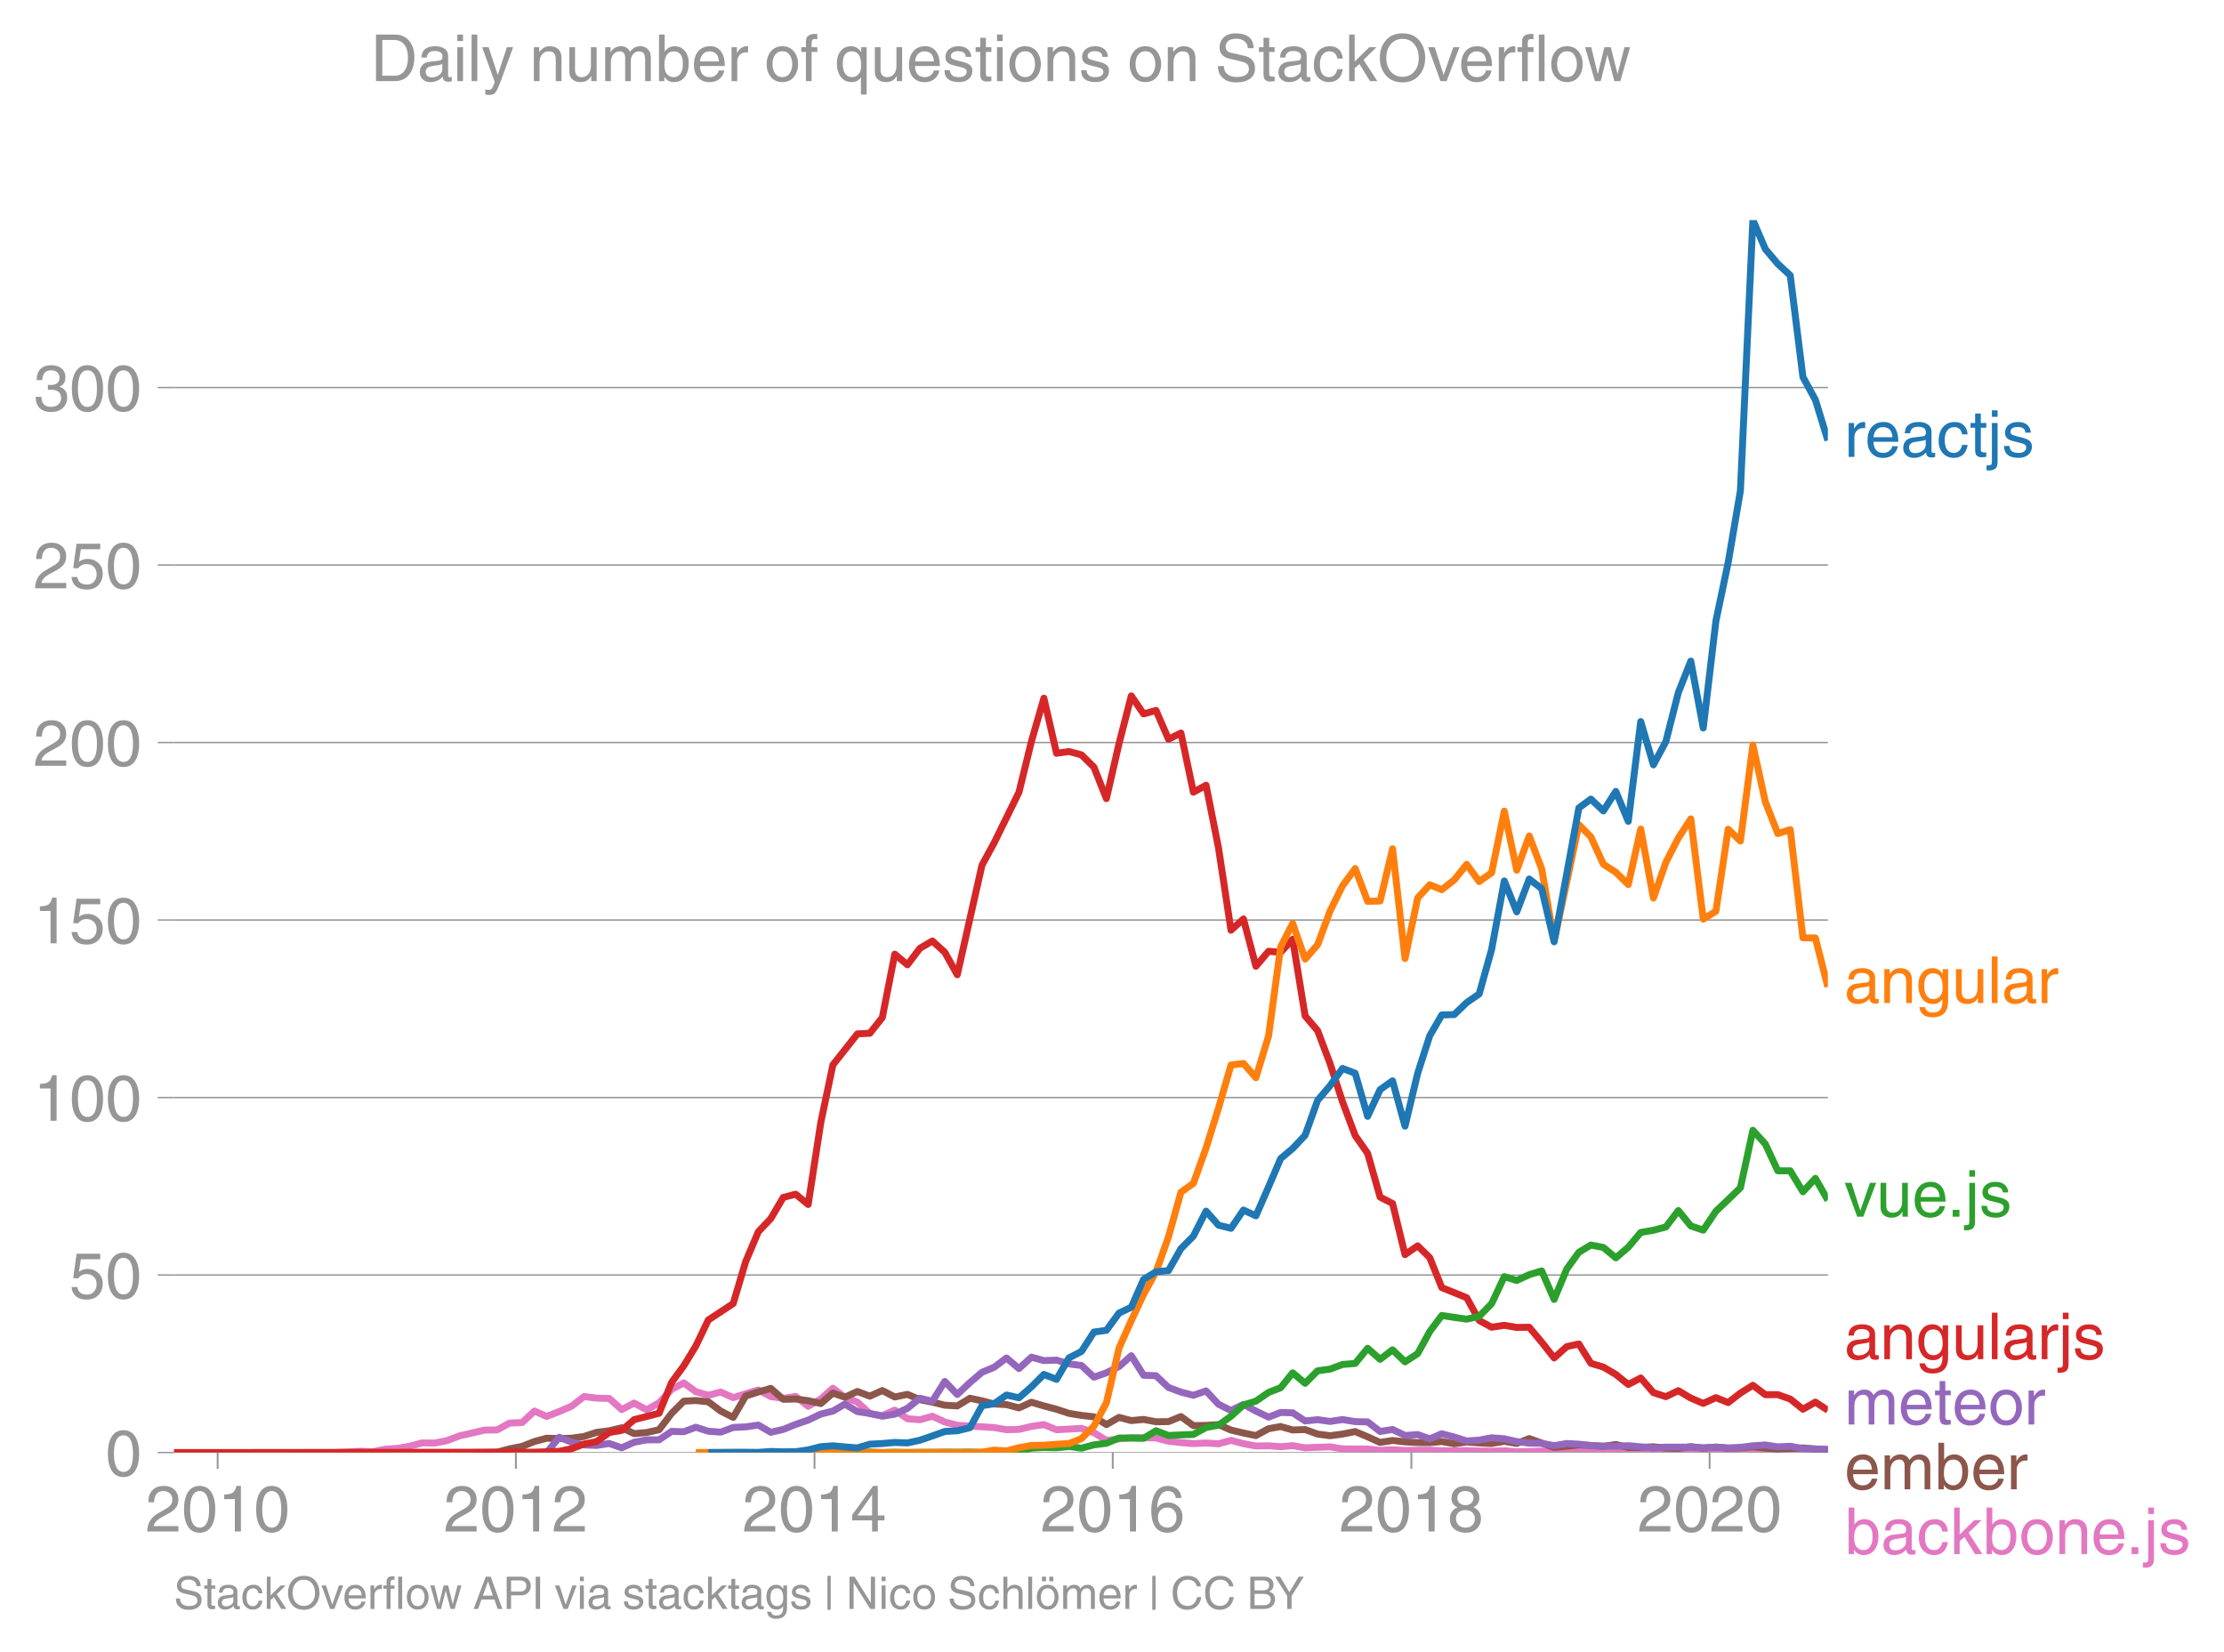 <svg height="475.651" viewBox="0 0 480.207 356.738" width="640.276" xmlns="http://www.w3.org/2000/svg" xmlns:xlink="http://www.w3.org/1999/xlink"><defs><style>*{stroke-linecap:butt;stroke-linejoin:round}</style></defs><g id="figure_1"><path d="M0 356.738h480.207V0H0z" fill="none" id="patch_1"/><g id="axes_1"><path d="M37.556 313.628h357.12V47.516H37.556z" fill="none" id="patch_2"/><path clip-path="url(#p16ff444553)" d="M72.445 313.628l2.688-.128 2.69-.144 2.735.1 2.603-.54 2.6-.178 2.692-.464 2.69-.723 2.69.033 2.691-.527 2.735-1.039 2.69-.606 2.692-.63 2.689-.034 2.69-1.474 2.735-.124 2.646-2.482 2.645 1.171 2.692-1.051 2.69-1.174 2.69-2.071 2.691.34 2.735.074 2.69 2.396 2.692-1.407 2.689 1.458 2.69-1.507 2.735-2.918 2.602-1.38 2.6 1.9 2.693.763 2.69-.69 2.69 1.2 2.69-.829 2.735-.815 2.69 1.415 2.693.39 2.689-.416 2.69 2.122 2.734-1.558 2.603-2.332 2.6 1.961 2.692 1.034 2.69 2.477 2.691.435 2.69-1.177 2.735 1.855 2.69.217 2.693-.761 2.688 1.246 2.69.707 2.735.173 2.602.155 2.6.167 2.693.459 2.69-.064 2.69-.651 2.691-.387 2.735 1.113 2.69-.139 2.692-.158 2.689.925 2.69 1.671 2.735-.321 2.646-.256 2.645-.016 2.692.071 2.69.695 2.69.302 2.691.218 2.734-.124 2.69.161 2.693-.73 2.689.705 2.69.507 2.735-.05 2.602.2 2.6-.224 2.692.461 2.69-.115 2.691-.09 2.69.436 2.735.025h2.69l2.693.296 2.688-.143 2.69.168 2.735-.05 2.602-.025 2.6.125 2.693.038 2.69-.063 2.69.088 2.691.036 2.735-.075 2.69.192 2.692-.043 2.689-.084 2.69.084 2.735-.025 2.602-.19 2.6.215 2.693-.033 2.69-.09 2.69.14 2.69-.116 2.735-.124 2.69.215 2.693-.116 2.689.065 2.69.059 2.735.024 2.646-.093 2.644.168 2.693-.005 2.69-.094 2.69.043 2.69.105 2.735-.025 2.69-.207 2.693.158" fill="none" stroke="#e377c2" stroke-linecap="square" stroke-width="1.5" id="line2d_1"/><g id="matplotlib.axis_1"><g id="xtick_1"><g id="line2d_2"><defs><path d="M0 0v3.5" id="m6bab99371d" stroke="#969696" stroke-width=".4"/></defs><use x="46.994" xlink:href="#m6bab99371d" y="313.628" fill="#969696" stroke="#969696" stroke-width=".4"/></g><g transform="matrix(.14 0 0 -.14 31.424 330.678)" fill="#969696" id="text_1"><defs><path d="M4.39 45.125q0 12.39 6.391 18.781 6.406 6.407 17.938 6.407 9.656 0 15.812-5.86 6.157-5.86 6.157-15.14 0-7.22-3.547-12.188-3.532-4.953-10.422-8.703l-12.11-6.64Q13.922 15.921 12.5 8.296h38.188V0H2.593q.39 9.906 4.297 16.5 3.906 6.594 12.203 11.375l12.593 7.328q5.032 2.89 7.329 5.984 2.297 3.094 2.297 8.516 0 5.375-3.766 9.031-3.75 3.672-10.156 3.672-7.078 0-10.594-4.672-3.516-4.656-3.61-12.609z" id="HelveticaWorld-Regular-50"/><path d="M42.484 34.188q0 14.109-3.734 21.156-3.734 7.062-10.969 7.062-7.078 0-10.89-7.062-3.797-7.047-3.797-21.157 0-13.671 3.75-20.937Q20.609 6 27.78 6q7.235 0 10.969 7 3.734 7.016 3.734 21.188zm9.422 0q0-17.297-6.25-26.704-6.25-9.39-17.875-9.39-12.062 0-18.062 9.734-6 9.75-6 26.36 0 17.03 6.14 26.578 6.157 9.547 17.922 9.547 11.625 0 17.875-9.5t6.25-26.626z" id="HelveticaWorld-Regular-48"/><path d="M35.89 0h-9.374v49.906H10.109v6.985q8.594.28 12.782 2.75Q27.094 62.109 29 70.313h6.89z" id="HelveticaWorld-Regular-49"/></defs><use xlink:href="#HelveticaWorld-Regular-50"/><use x="55.615" xlink:href="#HelveticaWorld-Regular-48"/><use x="111.23" xlink:href="#HelveticaWorld-Regular-49"/><use x="166.846" xlink:href="#HelveticaWorld-Regular-48"/></g></g><g id="xtick_2"><use x="111.388" xlink:href="#m6bab99371d" y="313.628" fill="#969696" stroke="#969696" stroke-width=".4" id="line2d_3"/><g transform="matrix(.14 0 0 -.14 95.817 330.678)" fill="#969696" id="text_2"><use xlink:href="#HelveticaWorld-Regular-50"/><use x="55.615" xlink:href="#HelveticaWorld-Regular-48"/><use x="111.23" xlink:href="#HelveticaWorld-Regular-49"/><use x="166.846" xlink:href="#HelveticaWorld-Regular-50"/></g></g><g id="xtick_3"><use x="175.869" xlink:href="#m6bab99371d" y="313.628" fill="#969696" stroke="#969696" stroke-width=".4" id="line2d_4"/><g transform="matrix(.14 0 0 -.14 160.299 330.678)" fill="#969696" id="text_3"><defs><path d="M10.594 24.703h22.61v31.89h-.188zM42 17.093V0h-8.797v17.094H2.484v8.593L34.72 70.314H42v-45.61h10.297v-7.61z" id="HelveticaWorld-Regular-52"/></defs><use xlink:href="#HelveticaWorld-Regular-50"/><use x="55.615" xlink:href="#HelveticaWorld-Regular-48"/><use x="111.23" xlink:href="#HelveticaWorld-Regular-49"/><use x="166.846" xlink:href="#HelveticaWorld-Regular-52"/></g></g><g id="xtick_4"><use x="240.263" xlink:href="#m6bab99371d" y="313.628" fill="#969696" stroke="#969696" stroke-width=".4" id="line2d_5"/><g transform="matrix(.14 0 0 -.14 224.692 330.678)" fill="#969696" id="text_4"><defs><path d="M14.11 21.578q0-6.875 4.093-11.234Q22.313 6 28.906 6q6.297 0 10.032 4.438 3.734 4.453 3.734 11.687 0 6.297-3.688 10.547-3.687 4.25-10.468 4.25-6.594 0-10.5-4.156-3.907-4.157-3.907-11.188zM41.702 51.61q-.984 5.375-3.984 8.078-3 2.72-8.125 2.72-8.11 0-12.36-7.923-4.25-7.906-4.343-18.109l.203-.188q5.61 8.641 16.687 8.641 8.844 0 15.438-5.86 6.593-5.859 6.593-16.452 0-10.5-6.25-17.47-6.25-6.952-16.843-6.952-12.219 0-18.563 8.687-6.344 8.703-6.344 25.938 0 16.593 6.485 27.093 6.5 10.5 19.484 10.5 8.407 0 14.219-5.015 5.813-5 6.297-13.688z" id="HelveticaWorld-Regular-54"/></defs><use xlink:href="#HelveticaWorld-Regular-50"/><use x="55.615" xlink:href="#HelveticaWorld-Regular-48"/><use x="111.23" xlink:href="#HelveticaWorld-Regular-49"/><use x="166.846" xlink:href="#HelveticaWorld-Regular-54"/></g></g><g id="xtick_5"><use x="304.744" xlink:href="#m6bab99371d" y="313.628" fill="#969696" stroke="#969696" stroke-width=".4" id="line2d_6"/><g transform="matrix(.14 0 0 -.14 289.173 330.678)" fill="#969696" id="text_5"><defs><path d="M27.594 40.578q5.422 0 8.953 3.094 3.547 3.11 3.547 8.234 0 4.594-3.407 7.547-3.39 2.953-9.687 2.953-5.61 0-8.672-3.11-3.047-3.093-3.047-7.874 0-5.125 3.813-7.984 3.812-2.86 8.5-2.86zm.093-7.562q-6.78 0-10.64-3.766-3.86-3.766-3.86-9.234 0-6.297 3.907-10.157Q21 6 28.219 6q6.406 0 10.234 3.86 3.828 3.859 3.828 10.265 0 5.469-3.828 9.172-3.828 3.719-10.766 3.719zM49.22 52.203q0-10.594-9.032-14.797 6.204-2.781 8.86-7.36 2.656-4.562 2.656-9.733 0-10.016-6.453-16.125-6.438-6.094-17.375-6.094-9.563 0-16.813 5.25-7.25 5.25-7.25 17.062 0 11.922 11.907 16.907-9.516 3.796-9.516 13.671 0 8.297 5.64 13.813 5.641 5.516 15.641 5.516 10.016 0 15.875-5.204 5.86-5.203 5.86-12.906z" id="HelveticaWorld-Regular-56"/></defs><use xlink:href="#HelveticaWorld-Regular-50"/><use x="55.615" xlink:href="#HelveticaWorld-Regular-48"/><use x="111.23" xlink:href="#HelveticaWorld-Regular-49"/><use x="166.846" xlink:href="#HelveticaWorld-Regular-56"/></g></g><g id="xtick_6"><use x="369.137" xlink:href="#m6bab99371d" y="313.628" fill="#969696" stroke="#969696" stroke-width=".4" id="line2d_7"/><g transform="matrix(.14 0 0 -.14 353.567 330.678)" fill="#969696" id="text_6"><use xlink:href="#HelveticaWorld-Regular-50"/><use x="55.615" xlink:href="#HelveticaWorld-Regular-48"/><use x="111.23" xlink:href="#HelveticaWorld-Regular-50"/><use x="166.846" xlink:href="#HelveticaWorld-Regular-48"/></g></g></g><g id="matplotlib.axis_2"><g id="ytick_1"><path clip-path="url(#p16ff444553)" d="M37.556 313.628h357.12" fill="none" stroke="#969696" stroke-linecap="square" stroke-width=".3" id="line2d_8"/><g id="line2d_9"><defs><path d="M0 0h-3.5" id="maa1ded8906" stroke="#969696" stroke-width=".3"/></defs><use x="37.556" xlink:href="#maa1ded8906" y="313.628" fill="#969696" stroke="#969696" stroke-width=".3"/></g><use xlink:href="#HelveticaWorld-Regular-48" transform="matrix(.14 0 0 -.14 22.77 318.653)" fill="#969696" id="text_7"/></g><g id="ytick_2"><path clip-path="url(#p16ff444553)" d="M37.556 275.302h357.12" fill="none" stroke="#969696" stroke-linecap="square" stroke-width=".3" id="line2d_10"/><use x="37.556" xlink:href="#maa1ded8906" y="275.302" fill="#969696" stroke="#969696" stroke-width=".3" id="line2d_11"/><g transform="matrix(.14 0 0 -.14 14.985 280.327)" fill="#969696" id="text_8"><defs><path d="M14.703 40.922q5.813 4.39 13.625 4.39 9.469 0 16.281-6.296 6.813-6.297 6.813-16.22 0-10.78-6.578-17.796-6.563-7-18.422-7-10.313 0-16.266 5.047Q4.203 8.109 3.22 17.39h9.094q.671-5.672 4.437-8.672 3.766-3 10.453-3 6.485 0 10.64 4.484Q42 14.703 42 21.688q0 7.125-4.36 11.421-4.343 4.297-11.218 4.297-7.813 0-13.047-6.687l-7.563.39 5.266 37.594h36.438v-8.5H17.672z" id="HelveticaWorld-Regular-53"/></defs><use xlink:href="#HelveticaWorld-Regular-53"/><use x="55.615" xlink:href="#HelveticaWorld-Regular-48"/></g></g><g id="ytick_3"><path clip-path="url(#p16ff444553)" d="M37.556 236.976h357.12" fill="none" stroke="#969696" stroke-linecap="square" stroke-width=".3" id="line2d_12"/><use x="37.556" xlink:href="#maa1ded8906" y="236.976" fill="#969696" stroke="#969696" stroke-width=".3" id="line2d_13"/><g transform="matrix(.14 0 0 -.14 7.2 242)" fill="#969696" id="text_9"><use xlink:href="#HelveticaWorld-Regular-49"/><use x="55.615" xlink:href="#HelveticaWorld-Regular-48"/><use x="111.23" xlink:href="#HelveticaWorld-Regular-48"/></g></g><g id="ytick_4"><path clip-path="url(#p16ff444553)" d="M37.556 198.65h357.12" fill="none" stroke="#969696" stroke-linecap="square" stroke-width=".3" id="line2d_14"/><use x="37.556" xlink:href="#maa1ded8906" y="198.649" fill="#969696" stroke="#969696" stroke-width=".3" id="line2d_15"/><g transform="matrix(.14 0 0 -.14 7.2 203.674)" fill="#969696" id="text_10"><use xlink:href="#HelveticaWorld-Regular-49"/><use x="55.615" xlink:href="#HelveticaWorld-Regular-53"/><use x="111.23" xlink:href="#HelveticaWorld-Regular-48"/></g></g><g id="ytick_5"><path clip-path="url(#p16ff444553)" d="M37.556 160.323h357.12" fill="none" stroke="#969696" stroke-linecap="square" stroke-width=".3" id="line2d_16"/><use x="37.556" xlink:href="#maa1ded8906" y="160.323" fill="#969696" stroke="#969696" stroke-width=".3" id="line2d_17"/><g transform="matrix(.14 0 0 -.14 7.2 165.348)" fill="#969696" id="text_11"><use xlink:href="#HelveticaWorld-Regular-50"/><use x="55.615" xlink:href="#HelveticaWorld-Regular-48"/><use x="111.23" xlink:href="#HelveticaWorld-Regular-48"/></g></g><g id="ytick_6"><path clip-path="url(#p16ff444553)" d="M37.556 121.997h357.12" fill="none" stroke="#969696" stroke-linecap="square" stroke-width=".3" id="line2d_18"/><use x="37.556" xlink:href="#maa1ded8906" y="121.997" fill="#969696" stroke="#969696" stroke-width=".3" id="line2d_19"/><g transform="matrix(.14 0 0 -.14 7.2 127.022)" fill="#969696" id="text_12"><use xlink:href="#HelveticaWorld-Regular-50"/><use x="55.615" xlink:href="#HelveticaWorld-Regular-53"/><use x="111.23" xlink:href="#HelveticaWorld-Regular-48"/></g></g><g id="ytick_7"><path clip-path="url(#p16ff444553)" d="M37.556 83.67h357.12" fill="none" stroke="#969696" stroke-linecap="square" stroke-width=".3" id="line2d_20"/><use x="37.556" xlink:href="#maa1ded8906" y="83.671" fill="#969696" stroke="#969696" stroke-width=".3" id="line2d_21"/><g transform="matrix(.14 0 0 -.14 7.2 88.695)" fill="#969696" id="text_13"><defs><path d="M22.406 39.984q2.203-.187 4.594-.187 6.203 0 9.781 2.86 3.594 2.859 3.594 8.656 0 4.687-3.344 7.89-3.343 3.203-9.64 3.203-6.985 0-10.235-4.11-3.234-4.093-3.437-10.983h-8.64q0 10.984 5.765 16.984 5.765 6.016 16.937 6.016 9.922 0 15.828-5.11 5.907-5.094 5.907-13.39 0-10.704-9.032-14.5v-.204q11.72-4 11.72-16.406 0-9.906-6.595-16.265-6.593-6.344-18.703-6.344-9.906 0-16.312 5.203Q4.204 8.5 3.422 21.484H12.5q.203-8.109 4-11.797Q20.313 6 27.484 6q6.938 0 11.141 3.86 4.203 3.859 4.203 9.718 0 6.406-4.016 9.672-4 3.266-12.39 3.266-2 0-4.016-.094z" id="HelveticaWorld-Regular-51"/></defs><use xlink:href="#HelveticaWorld-Regular-51"/><use x="55.615" xlink:href="#HelveticaWorld-Regular-48"/><use x="111.23" xlink:href="#HelveticaWorld-Regular-48"/></g></g></g><path clip-path="url(#p16ff444553)" d="M101.95 313.628l2.691-.024 2.689-.052 2.69-.715 2.735-.544 2.646-1.044 2.645-.712 2.692.076 2.69-.076 2.69-.384 2.691-.877 2.735-.346 2.69-.642 2.692 1.26 2.689-.238 2.69-.602 2.735-3.561 2.602-2.606 2.6-.139 2.693.265 2.69 2.01 2.69 1.363 2.69-4.602 2.735-.89 2.69-.768 2.693 2.35 2.689-.05 2.69.347 2.734.618 2.603-2.256 2.6.896 2.692-1.241 2.69 1.019 2.691-1.223 2.69 1.396 2.735-.569 2.69 1.14 2.693.542 2.688.659 2.69.157 2.735-1.657 2.602.55 2.6.686 2.693.136 2.69.705 2.69-1.216 2.691.796 2.735.717 2.69.889 2.692.446 2.689.295 2.69 1.683 2.735-1.558 2.646.693 2.645-.248 2.692.503 2.69-.033 2.69-1.091 2.691 1.956 2.734-.049 2.69-.17 2.693 1.184 2.689.63 2.69.557 2.735-1.484 2.602-.469 2.6.741 2.692-.086 2.69.976 2.691.353 2.69-.353 2.735-.544 2.69 1.127 2.693 1.222 2.688-.43 2.69.307 2.735.148 2.602.016 2.6-.239 2.693.483 2.69-.384 2.69.206 2.691.116 2.735-.47 2.69.456 2.692-1.05 2.689.973 2.69.932 2.735-.248 2.602-.282 2.6.11 2.693.204 2.69-.403 2.69.633 2.69-.014 2.735-.124 2.69.265 2.693.081 2.689-.387 2.69.338 2.735-.248 2.646.236 2.644-.063 2.693-.238 2.69.288 2.69.198 2.69-.124 2.735-.099 2.69.223 2.693.222" fill="none" stroke="#8c564b" stroke-linecap="square" stroke-width="1.5" id="line2d_22"/><path clip-path="url(#p16ff444553)" d="M118.046 313.628l2.692-3.296 2.69 1.07 2.69.591 2.691.102 2.735-.42 2.69.931 2.692-1.203 2.689-.509 2.69-.01 2.735-1.83 2.602.085 2.6-.975 2.693.865 2.69.198 2.69-1.016 2.69-.122 2.735-.395 2.69 1.565 2.693-.626 2.689-1.086 2.69-.916 2.734-1.31 2.603-.645 2.6-1.507 2.692 1.619 2.69.408 2.691.588 2.69-.44 2.735-1.26 2.69-2.184 2.693.65 2.688-4.278 2.69 2.82 2.735-2.572 2.602-2.22 2.6-1.068 2.693-2.019 2.69 2.29 2.69-2.469 2.691.739 2.735-.1 2.69.818 2.692.345 2.689 2.516 2.69-.933 2.735-1.36 2.646-2.338 2.645 4.217 2.692.108 2.69 2.538 2.69.988 2.691.693 2.734-.94 2.69 2.879 2.693 1.35 2.689-1.325 2.69 1.448 2.735 1.31 2.602-1.01 2.6.071 2.692 1.758 2.69-.274 2.691.376 2.69-.401 2.735.445 2.69.059 2.693 2.068 2.688-.433 2.69 1.298 2.735-.198 2.602.926 2.6-1.099 2.693.708 2.69.85 2.69-.186 2.691-.506 2.735.222 2.69.591 2.692.349 2.689.034 2.69.51 2.735-.47 2.602.146 2.6.299 2.693.103 2.69.045 2.69-.122 2.69.246 2.735.247 2.69-.186 2.693.013 2.689-.013 2.69.137 2.735-.1 2.646.16 2.644-.134 2.693-.344 2.69-.176 2.69.406 2.69-.134 2.735.52 2.69.074 2.693.05" fill="none" stroke="#9467bd" stroke-linecap="square" stroke-width="1.5" id="line2d_23"/><g transform="matrix(.14 0 0 -.14 398.247 98.65)" fill="#1f77b4" id="text_14"><defs><path d="M15.375 0H6.594v52.297h8.297v-8.688h.203q5.703 10.203 14.687 10.203 1.422 0 2.297-.296V44.39h-3.266q-5.906 0-9.671-4.016-3.766-4-3.766-9.953z" id="HelveticaWorld-Regular-114"/><path d="M42.484 30.328q-.687 8.485-4.5 12.031-3.797 3.547-10.109 3.547-6.39 0-10.328-4.5-3.922-4.484-4.172-11.078zm8.391-13.922q-1.453-8.11-7.953-13.422-5.719-4.5-15.047-4.593-10.984.093-17.438 7.203Q4 12.704 4 24.704q0 13.78 6.64 21.437 6.641 7.672 18.47 7.672 10.593 0 16.546-7.922 5.953-7.907 5.953-22.594H13.375q0-8.203 3.813-12.703Q21 6.109 28.608 6.109q5.375 0 9.235 3.235 3.86 3.25 4.25 7.062z" id="HelveticaWorld-Regular-101"/><path d="M38.375 26.703q-.969-1.015-3.828-1.656-2.86-.625-10.672-1.656-5.766-.688-8.469-2.844-2.703-2.14-2.703-5.656 0-4.297 2.281-6.688 2.297-2.39 7.329-2.39 6.296 0 11.171 3.578 4.891 3.593 4.891 8.718zM6.203 36.375q.297 8.844 5.734 13.14 5.454 4.297 15.844 4.297 8.297 0 13.907-3.765 5.624-3.75 5.624-10.844V9.078Q47.313 6 50.094 6q1.125 0 2.89.39V0Q50.594-.984 48-.984q-4.5 0-6.703 1.921-2.188 1.938-2.281 6.047-7.516-8.5-18.891-8.5-7.422 0-11.922 4.204Q3.72 6.89 3.72 13.624q0 6.89 3.906 11.125Q11.531 29 19 29.89l15.516 1.891q4.203.64 4.203 6.203 0 4.11-3.047 6.297-3.047 2.203-9.25 2.203-5.516 0-8.485-2.437-2.953-2.438-3.53-7.672z" id="HelveticaWorld-Regular-97"/><path d="M39.594 34.719q-1.89 11.187-12.39 11.187-6.5 0-10.454-5.203-3.953-5.203-3.953-14.484 0-10.11 3.656-15.11 3.672-5 10.64-5 4.688 0 8.11 3.438 3.422 3.437 4.39 8.953h8.5q-1.312-9.703-6.859-14.86-5.547-5.156-14.328-5.156-10.297 0-16.89 7.047-6.594 7.063-6.594 19.172 0 13.281 6.594 21.188 6.593 7.922 18.5 7.922 8.687 0 13.843-5.204 5.157-5.203 5.735-13.89z" id="HelveticaWorld-Regular-99"/><path d="M17.188 45.016V10.984q0-2 1.093-3.046 1.11-1.047 3.938-1.047h3.375V0Q20.797-.688 19-.688q-5.516 0-8.063 2.641-2.53 2.64-2.53 8.547v34.516H1.311v7.28h7.094v14.595h8.781V52.297h8.407v-7.281z" id="HelveticaWorld-Regular-116"/><path d="M15.375 61.813H6.594v9.968h8.781zm0-69.532q0-7.468-3.547-10.375Q8.297-21 2-21q-1.797 0-3.703.297v7.61H.594q3.703 0 4.843 1.109 1.157 1.093 1.157 5.296v58.985h8.781z" id="HelveticaWorld-Regular-106"/><path d="M36.078 37.406q-.187 4.688-3.344 6.735-3.14 2.047-9.047 2.047-4.296 0-7.359-1.907-3.047-1.89-3.047-5.468 0-2.829 1.797-4.172 1.813-1.344 7.828-2.86l8.688-2.187q7.906-2 11.297-5.11 3.406-3.093 3.406-8.656 0-7.719-5.64-12.531-5.641-4.813-15.063-4.813-11 0-16.64 4.563-5.626 4.578-5.735 13.75h8.5q.203-5.422 3.594-8.063 3.39-2.625 10.171-2.625 5.516 0 8.766 2.188 3.25 2.203 3.25 6.11 0 2.78-2.11 4.437-2.093 1.672-8.296 3.078l-10.203 2.5q-6.203 1.562-9.157 4.656-2.953 3.094-2.953 8.031 0 7.72 5.516 12.203 5.531 4.5 14.406 4.5 9.485 0 14.531-4.624 5.047-4.61 5.344-11.782z" id="HelveticaWorld-Regular-115"/></defs><use xlink:href="#HelveticaWorld-Regular-114"/><use x="31.568" xlink:href="#HelveticaWorld-Regular-101"/><use x="86.988" xlink:href="#HelveticaWorld-Regular-97"/><use x="141.92" xlink:href="#HelveticaWorld-Regular-99"/><use x="193.189" xlink:href="#HelveticaWorld-Regular-116"/><use x="220.875" xlink:href="#HelveticaWorld-Regular-106"/><use x="242.896" xlink:href="#HelveticaWorld-Regular-115"/></g><g transform="matrix(.14 0 0 -.14 398.247 216.573)" fill="#ff7f0e" id="text_15"><defs><path d="M49.219 0h-8.844v32.172q0 7.422-2.594 10.578-2.578 3.156-8.578 3.156-5.906 0-9.875-4.5-3.953-4.484-3.953-12.89V0H6.594v52.297h8.297v-7.375h.203q6.203 8.89 15.812 8.89 8.89 0 13.594-4.718 4.719-4.703 4.719-13.5z" id="HelveticaWorld-Regular-110"/><path d="M12.984 26.313q0-9.61 3.813-14.907Q20.609 6.11 27.094 6.11q6.312 0 10.312 4.579 4 4.593 4 13 0 11.03-3.5 16.625-3.484 5.593-10.61 5.593-7.171 0-10.75-4.765-3.562-4.766-3.562-14.828zM49.812 2.983q0-12.609-6.062-18.797-6.047-6.203-18.266-6.203-8.78 0-13.984 4.047Q6.297-13.922 5.516-6.39h8.796q.672-3.812 3.532-6.062 2.86-2.25 8.281-2.25 7.375 0 11.125 3.969 3.766 3.953 3.766 12.828v3.719h-.188q-4.937-7.329-13.922-7.329-11.187 0-17.093 8.25-5.907 8.25-5.907 20.953 0 11.625 5.953 18.875 5.97 7.25 15.829 7.25 9.906 0 15.625-8.89h.187v7.375h8.313z" id="HelveticaWorld-Regular-103"/><path d="M6.11 52.297h8.78V17.578q0-5.765 2.61-8.625Q20.125 6.11 25 6.11q6.781 0 10.594 4.797 3.812 4.813 3.812 12.578v28.813h8.782V0H39.89v7.625l-.188.188q-4.984-9.329-16.61-9.329-7.515 0-12.25 4.094Q6.11 6.688 6.11 14.703z" id="HelveticaWorld-Regular-117"/><path d="M15.375 0H6.594v71.781h8.781z" id="HelveticaWorld-Regular-108"/></defs><use xlink:href="#HelveticaWorld-Regular-97"/><use x="54.932" xlink:href="#HelveticaWorld-Regular-110"/><use x="110.107" xlink:href="#HelveticaWorld-Regular-103"/><use x="166.016" xlink:href="#HelveticaWorld-Regular-117"/><use x="220.801" xlink:href="#HelveticaWorld-Regular-108"/><use x="242.822" xlink:href="#HelveticaWorld-Regular-97"/><use x="297.754" xlink:href="#HelveticaWorld-Regular-114"/></g><g transform="matrix(.14 0 0 -.14 398.247 262.71)" fill="#2ca02c" id="text_16"><defs><path d="M39.406 52.297h9.625L29.11 0h-9.437L.594 52.297h10.203L24.422 9.719h.187z" id="HelveticaWorld-Regular-118"/><path d="M19.094 0H8.687v10.594h10.407z" id="HelveticaWorld-Regular-46"/></defs><use xlink:href="#HelveticaWorld-Regular-118"/><use x="49.609" xlink:href="#HelveticaWorld-Regular-117"/><use x="104.395" xlink:href="#HelveticaWorld-Regular-101"/><use x="158.314" xlink:href="#HelveticaWorld-Regular-46"/><use x="186.098" xlink:href="#HelveticaWorld-Regular-106"/><use x="208.119" xlink:href="#HelveticaWorld-Regular-115"/></g><g transform="matrix(.14 0 0 -.14 398.247 293.478)" fill="#d62728" id="text_17"><use xlink:href="#HelveticaWorld-Regular-97"/><use x="54.932" xlink:href="#HelveticaWorld-Regular-110"/><use x="110.107" xlink:href="#HelveticaWorld-Regular-103"/><use x="166.016" xlink:href="#HelveticaWorld-Regular-117"/><use x="220.801" xlink:href="#HelveticaWorld-Regular-108"/><use x="242.822" xlink:href="#HelveticaWorld-Regular-97"/><use x="297.754" xlink:href="#HelveticaWorld-Regular-114"/><use x="330.322" xlink:href="#HelveticaWorld-Regular-106"/><use x="352.344" xlink:href="#HelveticaWorld-Regular-115"/></g><g transform="matrix(.14 0 0 -.14 398.247 307.57)" fill="#9467bd" id="text_18"><defs><path d="M6.594 52.297h8.297v-7.375h.203q5.906 8.89 15.812 8.89 9.813 0 13.922-8.5 3.75 4.594 7.266 6.547 3.515 1.953 8.703 1.953 6.781 0 11.484-4.453Q77 44.922 77 36.187V0h-8.781v33.797q0 6.094-2.297 9.094-2.297 3.015-7.422 3.015-5.172 0-8.75-4.203-3.563-4.203-3.563-9.812V0h-8.78v36.188q0 4.53-2.11 7.124-2.094 2.594-6.094 2.594-6.297 0-10.062-4.687-3.766-4.688-3.766-12.703V0H6.594z" id="HelveticaWorld-Regular-109"/><path d="M12.703 26.219q0-8.735 3.953-14.375 3.953-5.64 11.219-5.64 7.531 0 11.438 5.905 3.906 5.907 3.906 14.11 0 8.297-3.907 14.078-3.906 5.797-11.437 5.797-6.969 0-11.078-5.453-4.094-5.438-4.094-14.422zm-8.984 0q0 11.672 6.484 19.625 6.5 7.968 17.672 7.968 11.438 0 17.875-8.062 6.453-8.047 6.453-19.531 0-11.516-6.406-19.625-6.39-8.11-17.922-8.11-11.078 0-17.625 7.86-6.531 7.86-6.531 19.875z" id="HelveticaWorld-Regular-111"/></defs><use xlink:href="#HelveticaWorld-Regular-109"/><use x="83.008" xlink:href="#HelveticaWorld-Regular-101"/><use x="138.428" xlink:href="#HelveticaWorld-Regular-116"/><use x="166.113" xlink:href="#HelveticaWorld-Regular-101"/><use x="221.533" xlink:href="#HelveticaWorld-Regular-111"/><use x="277.441" xlink:href="#HelveticaWorld-Regular-114"/></g><g transform="matrix(.14 0 0 -.14 398.247 321.57)" fill="#8c564b" id="text_19"><defs><path d="M43.406 26.313q0 10.5-3.718 15.046-3.704 4.547-10.579 4.547-6.984-.11-10.562-5.453Q14.984 35.11 14.984 25q0-10.297 4.297-14.594Q23.578 6.11 29.297 6.11q6.5 0 10.297 5.344 3.812 5.344 3.812 14.86zM6.594 0v71.781h8.781V45.703h.203q5.61 8.11 15.14 8.11 9.766 0 15.766-7.25t6-18.876q0-13.093-6.062-21.156Q40.375-1.516 29.5-1.516q-9.578 0-14.406 8.016h-.203V0z" id="HelveticaWorld-Regular-98"/></defs><use xlink:href="#HelveticaWorld-Regular-101"/><use x="55.42" xlink:href="#HelveticaWorld-Regular-109"/><use x="138.428" xlink:href="#HelveticaWorld-Regular-98"/><use x="194.922" xlink:href="#HelveticaWorld-Regular-101"/><use x="250.342" xlink:href="#HelveticaWorld-Regular-114"/></g><g transform="matrix(.14 0 0 -.14 398.247 335.55)" fill="#e377c2" id="text_20"><defs><path d="M50 0H38.719L22.406 26.422l-7.312-6.594V0h-8.5v71.781h8.5v-41.61l22.5 22.126H48.78L28.813 32.813z" id="HelveticaWorld-Regular-107"/></defs><use xlink:href="#HelveticaWorld-Regular-98"/><use x="56.494" xlink:href="#HelveticaWorld-Regular-97"/><use x="111.426" xlink:href="#HelveticaWorld-Regular-99"/><use x="162.695" xlink:href="#HelveticaWorld-Regular-107"/><use x="212.695" xlink:href="#HelveticaWorld-Regular-98"/><use x="269.189" xlink:href="#HelveticaWorld-Regular-111"/><use x="325.098" xlink:href="#HelveticaWorld-Regular-110"/><use x="380.273" xlink:href="#HelveticaWorld-Regular-101"/><use x="434.193" xlink:href="#HelveticaWorld-Regular-46"/><use x="461.977" xlink:href="#HelveticaWorld-Regular-106"/><use x="483.998" xlink:href="#HelveticaWorld-Regular-115"/></g><g transform="matrix(.097 0 0 -.097 37.556 347.399)" fill="#969696" id="text_21"><defs><path d="M50.39 50.781q-.296 6.844-5.109 10.719-4.797 3.875-12.656 3.875-7.922 0-12.172-3.25-4.234-3.234-4.234-9.344 0-3.265 1.843-5.61 1.86-2.343 6.641-3.468l20.516-4.687q8.297-1.813 12.297-6.875 4.015-5.047 4.015-12.313 0-10.64-7.812-16.187-7.813-5.547-20.313-5.547-9.531 0-15.031 2.437-5.484 2.453-9.734 7.766-4.25 5.328-4.25 14.89h9.093q0-8 5.313-12.406 5.328-4.39 14.5-4.39 8.89 0 13.844 3.156 4.953 3.156 4.953 8.953 0 5.281-2.953 7.89Q46.188 29 37.594 31l-15.469 3.625q-7.719 1.75-11.531 6.125Q6.78 45.125 6.78 51.516q0 9.672 6.516 15.922 6.531 6.25 18.203 6.25 13.172 0 20.328-5.5 7.156-5.485 7.688-17.407z" id="HelveticaWorld-Regular-83"/><path d="M63.922 35.89q0 12.594-6.672 20.891-6.656 8.313-18.328 8.313-11.531 0-18.266-8.313-6.734-8.297-6.734-20.89 0-12.985 6.828-21.094 6.844-8.11 18.172-8.11 11.078 0 18.031 7.907 6.969 7.922 6.969 21.297zm9.953 0q0-16.062-9.281-26.937-9.266-10.86-25.672-10.86-16.516 0-25.766 10.86-9.25 10.875-9.25 26.938 0 16.109 9.25 26.953 9.25 10.843 25.766 10.843 16.89 0 25.922-11.046 9.031-11.032 9.031-26.75z" id="HelveticaWorld-Regular-79"/><path d="M17.188 45.016V0H8.405v45.016H1.22v7.28h7.187v8.985q0 5.907 3.578 8.703 3.594 2.813 10.032 2.813 2.203 0 3.968-.188v-7.906q-1.562.188-3.578.188-2.922 0-4.078-1.438-1.14-1.437-1.14-4.656v-6.5h8.796v-7.281z" id="HelveticaWorld-Regular-102"/><path d="M25.594 0h-8.985L1.516 52.297h9.468L21 11.187h.188l10.109 41.11h9.922l10.203-41.11h.187l10.594 41.11h8.703L55.812 0h-9.234L35.984 40.484h-.187z" id="HelveticaWorld-Regular-119"/><path d="M44 29.5L33.406 61.078h-.203L21.687 29.5zm-25.297-8.594L11.188 0h-9.97l27 71.781h10.985L65.187 0H54.594l-7.078 20.906z" id="HelveticaWorld-Regular-65"/><path d="M17.828 38.625H37.11q7.282 0 10.938 3.188 3.656 3.203 3.656 9.703 0 5.812-3.516 8.89-3.515 3.078-10.687 3.078H17.828zm0-38.625H8.11v71.781h32.266q9.625 0 15.484-5.594 5.86-5.593 5.86-14.578 0-9.328-5.672-15.312-5.656-5.969-15.672-5.969H17.828z" id="HelveticaWorld-Regular-80"/><path d="M17.828 0H8.11v71.781h9.72z" id="HelveticaWorld-Regular-73"/><path d="M6.594 61.813v9.968h8.781v-9.969zM15.375 0H6.594v52.297h8.781z" id="HelveticaWorld-Regular-105"/><path d="M9.422 73.688h7.281V-1.906H9.422z" id="HelveticaWorld-Regular-124"/><path d="M55.61 71.781h9.374V0h-10.78L17.577 58.016h-.187V0H8.109v71.781h11.375l35.938-57.969h.187z" id="HelveticaWorld-Regular-78"/><path d="M49.219 0h-8.844v34.188q0 6.296-2.438 9-2.437 2.718-7.953 2.718-6.797 0-10.703-4.406-3.906-4.39-3.906-12.984V0H6.594v71.781h8.781V45.312h.203q6 8.5 15.328 8.5 8.594 0 13.453-4.5 4.86-4.484 4.86-13.718z" id="HelveticaWorld-Regular-104"/><path d="M12.703 26.219q0-8.735 3.953-14.375 3.953-5.64 11.219-5.64 7.531 0 11.438 5.905 3.906 5.907 3.906 14.11 0 8.297-3.907 14.078-3.906 5.797-11.437 5.797-6.969 0-11.078-5.453-4.094-5.438-4.094-14.422zm-8.984 0q0 11.672 6.484 19.625 6.5 7.968 17.672 7.968 11.438 0 17.875-8.062 6.453-8.047 6.453-19.531 0-11.516-6.406-19.625-6.39-8.11-17.922-8.11-11.078 0-17.625 7.86-6.531 7.86-6.531 19.875zm36.734 35.406H31.47v10.156h8.984zm-16.219 0H15.25v10.156h8.984z" id="HelveticaWorld-Regular-246"/><path d="M58.016 50.203q-1.625 7.313-6.782 11.094-5.14 3.797-13.343 3.797-10.594 0-17.047-7.703-6.438-7.688-6.438-20.766 0-15.14 6.094-22.547 6.11-7.39 17.688-7.39 7.609 0 13.093 5.046 5.5 5.063 7.407 14.688h9.421Q66.22 12.594 57.625 5.344t-20.906-7.25q-14.703 0-23.516 10.11Q4.391 18.311 4.391 36.28q0 17.328 9.203 27.36 9.203 10.047 24.297 10.047 12.5 0 20.265-6.454 7.766-6.437 9.235-17.03z" id="HelveticaWorld-Regular-67"/><path d="M8.11 71.781h31.484q9.281 0 14.797-5.031 5.515-5.031 5.515-13.031 0-4.844-2.422-8.828-2.406-3.97-7.187-6.172 6.687-2.532 9.828-6.735 3.156-4.203 3.156-10.797 0-9.265-6.687-15.234Q49.906 0 38.922 0H8.109zm9.562-63.484h20.703q7.625 0 11.422 3.531 3.812 3.547 3.812 9.563 0 6.093-4.25 9.093Q45.125 33.5 36.812 33.5h-19.14zm0 33.11h17.625q7.719 0 11.312 2.796 3.594 2.813 3.594 8.781 0 5.125-3.406 7.813-3.39 2.687-11.39 2.687H17.671z" id="HelveticaWorld-Regular-66"/><path d="M37.313 0h-9.72v28.906L.485 71.781h11.329l20.609-34.469 20.562 34.47h11.422L37.312 28.905z" id="HelveticaWorld-Regular-89"/></defs><use xlink:href="#HelveticaWorld-Regular-83"/><use x="66.211" xlink:href="#HelveticaWorld-Regular-116"/><use x="93.896" xlink:href="#HelveticaWorld-Regular-97"/><use x="148.828" xlink:href="#HelveticaWorld-Regular-99"/><use x="200.098" xlink:href="#HelveticaWorld-Regular-107"/><use x="250.098" xlink:href="#HelveticaWorld-Regular-79"/><use x="327.881" xlink:href="#HelveticaWorld-Regular-118"/><use x="375.49" xlink:href="#HelveticaWorld-Regular-101"/><use x="430.91" xlink:href="#HelveticaWorld-Regular-114"/><use x="464.979" xlink:href="#HelveticaWorld-Regular-102"/><use x="492.664" xlink:href="#HelveticaWorld-Regular-108"/><use x="514.686" xlink:href="#HelveticaWorld-Regular-111"/><use x="569.094" xlink:href="#HelveticaWorld-Regular-119"/><use x="641.506" xlink:href="#HelveticaWorld-Regular-32"/><use x="665.92" xlink:href="#HelveticaWorld-Regular-65"/><use x="732.619" xlink:href="#HelveticaWorld-Regular-80"/><use x="797.268" xlink:href="#HelveticaWorld-Regular-73"/><use x="823.049" xlink:href="#HelveticaWorld-Regular-32"/><use x="847.463" xlink:href="#HelveticaWorld-Regular-118"/><use x="897.072" xlink:href="#HelveticaWorld-Regular-105"/><use x="919.094" xlink:href="#HelveticaWorld-Regular-97"/><use x="974.025" xlink:href="#HelveticaWorld-Regular-32"/><use x="998.439" xlink:href="#HelveticaWorld-Regular-115"/><use x="1048.439" xlink:href="#HelveticaWorld-Regular-116"/><use x="1076.125" xlink:href="#HelveticaWorld-Regular-97"/><use x="1131.057" xlink:href="#HelveticaWorld-Regular-99"/><use x="1182.326" xlink:href="#HelveticaWorld-Regular-107"/><use x="1232.326" xlink:href="#HelveticaWorld-Regular-116"/><use x="1260.012" xlink:href="#HelveticaWorld-Regular-97"/><use x="1314.943" xlink:href="#HelveticaWorld-Regular-103"/><use x="1370.852" xlink:href="#HelveticaWorld-Regular-115"/><use x="1420.852" xlink:href="#HelveticaWorld-Regular-32"/><use x="1445.266" xlink:href="#HelveticaWorld-Regular-124"/><use x="1471.242" xlink:href="#HelveticaWorld-Regular-32"/><use x="1495.656" xlink:href="#HelveticaWorld-Regular-78"/><use x="1568.752" xlink:href="#HelveticaWorld-Regular-105"/><use x="1590.773" xlink:href="#HelveticaWorld-Regular-99"/><use x="1642.043" xlink:href="#HelveticaWorld-Regular-111"/><use x="1697.951" xlink:href="#HelveticaWorld-Regular-32"/><use x="1722.365" xlink:href="#HelveticaWorld-Regular-83"/><use x="1788.576" xlink:href="#HelveticaWorld-Regular-99"/><use x="1839.846" xlink:href="#HelveticaWorld-Regular-104"/><use x="1895.021" xlink:href="#HelveticaWorld-Regular-108"/><use x="1917.043" xlink:href="#HelveticaWorld-Regular-246"/><use x="1972.951" xlink:href="#HelveticaWorld-Regular-109"/><use x="2055.959" xlink:href="#HelveticaWorld-Regular-101"/><use x="2111.379" xlink:href="#HelveticaWorld-Regular-114"/><use x="2143.947" xlink:href="#HelveticaWorld-Regular-32"/><use x="2168.361" xlink:href="#HelveticaWorld-Regular-124"/><use x="2194.338" xlink:href="#HelveticaWorld-Regular-32"/><use x="2218.752" xlink:href="#HelveticaWorld-Regular-67"/><use x="2291.066" xlink:href="#HelveticaWorld-Regular-67"/><use x="2363.381" xlink:href="#HelveticaWorld-Regular-32"/><use x="2387.795" xlink:href="#HelveticaWorld-Regular-66"/><use x="2450.607" xlink:href="#HelveticaWorld-Regular-89"/></g><g transform="matrix(.14 0 0 -.14 80.05 17.516)" fill="#969696" id="text_22"><defs><path d="M17.828 8.297h18.797q9.766 0 15.281 7.5 5.516 7.5 5.516 20.484 0 12.844-5.563 19.969-5.562 7.125-16.062 7.234H17.828zM8.11 71.78h29.094q14.11 0 22.094-9.703 7.984-9.687 7.984-25.156 0-16.61-7.984-26.766Q51.313 0 36.813 0H8.108z" id="HelveticaWorld-Regular-68"/><path d="M39.016 52.297h9.562L29.891.984q-.5-1.375-.985-2.593-4.25-11.329-7.328-15.547-3.078-4.235-9.953-4.235-3.61 0-5.906.782v8.015q2.484-.89 5.468-.89 3.22 0 4.704 2.03 1.5 2.032 4.421 9.938L.875 52.297h9.922L24.812 9.719H25z" id="HelveticaWorld-Regular-121"/><path d="M41.5 23.688q0 11.125-3.5 16.671-3.484 5.547-10.61 5.547-6.874 0-10.593-4.5-3.703-4.484-3.703-15.093 0-9.422 3.75-14.813 3.765-5.39 10.36-5.39 5.812 0 10.046 4.39 4.25 4.39 4.25 13.188zm8.406-44.391H41.11V5.516h-.187Q35.89-1.516 27-1.516q-10.984 0-17 8.157-6 8.156-6 21.047 0 11.421 5.906 18.765 5.922 7.36 15.875 7.36 9.907 0 15.625-8.891h.203v7.375h8.297z" id="HelveticaWorld-Regular-113"/></defs><use xlink:href="#HelveticaWorld-Regular-68"/><use x="72.021" xlink:href="#HelveticaWorld-Regular-97"/><use x="126.953" xlink:href="#HelveticaWorld-Regular-105"/><use x="148.975" xlink:href="#HelveticaWorld-Regular-108"/><use x="170.996" xlink:href="#HelveticaWorld-Regular-121"/><use x="220.605" xlink:href="#HelveticaWorld-Regular-32"/><use x="245.02" xlink:href="#HelveticaWorld-Regular-110"/><use x="300.195" xlink:href="#HelveticaWorld-Regular-117"/><use x="354.98" xlink:href="#HelveticaWorld-Regular-109"/><use x="437.988" xlink:href="#HelveticaWorld-Regular-98"/><use x="494.482" xlink:href="#HelveticaWorld-Regular-101"/><use x="549.902" xlink:href="#HelveticaWorld-Regular-114"/><use x="582.471" xlink:href="#HelveticaWorld-Regular-32"/><use x="606.885" xlink:href="#HelveticaWorld-Regular-111"/><use x="662.793" xlink:href="#HelveticaWorld-Regular-102"/><use x="690.479" xlink:href="#HelveticaWorld-Regular-32"/><use x="714.893" xlink:href="#HelveticaWorld-Regular-113"/><use x="771.387" xlink:href="#HelveticaWorld-Regular-117"/><use x="826.172" xlink:href="#HelveticaWorld-Regular-101"/><use x="881.592" xlink:href="#HelveticaWorld-Regular-115"/><use x="931.592" xlink:href="#HelveticaWorld-Regular-116"/><use x="959.277" xlink:href="#HelveticaWorld-Regular-105"/><use x="981.299" xlink:href="#HelveticaWorld-Regular-111"/><use x="1037.207" xlink:href="#HelveticaWorld-Regular-110"/><use x="1092.383" xlink:href="#HelveticaWorld-Regular-115"/><use x="1142.383" xlink:href="#HelveticaWorld-Regular-32"/><use x="1166.797" xlink:href="#HelveticaWorld-Regular-111"/><use x="1222.705" xlink:href="#HelveticaWorld-Regular-110"/><use x="1277.881" xlink:href="#HelveticaWorld-Regular-32"/><use x="1302.295" xlink:href="#HelveticaWorld-Regular-83"/><use x="1368.506" xlink:href="#HelveticaWorld-Regular-116"/><use x="1396.191" xlink:href="#HelveticaWorld-Regular-97"/><use x="1451.123" xlink:href="#HelveticaWorld-Regular-99"/><use x="1502.393" xlink:href="#HelveticaWorld-Regular-107"/><use x="1552.393" xlink:href="#HelveticaWorld-Regular-79"/><use x="1630.176" xlink:href="#HelveticaWorld-Regular-118"/><use x="1677.785" xlink:href="#HelveticaWorld-Regular-101"/><use x="1733.205" xlink:href="#HelveticaWorld-Regular-114"/><use x="1767.273" xlink:href="#HelveticaWorld-Regular-102"/><use x="1794.959" xlink:href="#HelveticaWorld-Regular-108"/><use x="1816.98" xlink:href="#HelveticaWorld-Regular-111"/><use x="1871.389" xlink:href="#HelveticaWorld-Regular-119"/></g><path clip-path="url(#p16ff444553)" d="M37.556 313.628h10.806l67.04-.079 5.336-.176 2.69-.585 2.69-1 2.691-.509 2.735-1.978 2.69-.45 2.692-2.32 5.38-1.384 2.734-6.7 2.602-3.544 2.6-4.27 2.693-5.622 5.38-3.551 2.69-9.051 2.735-6.454 2.69-2.84 2.693-4.578 2.689-.686 2.69 2.22 2.734-17.754 2.603-12.377 5.292-6.71 2.69-.126 2.691-3.4 2.69-13.686 2.735 2.3 2.69-3.562 2.693-1.582 2.688 2.45 2.69 4.845 5.337-23.673 2.6-4.763 5.383-10.978 2.69-10.962 2.691-9.339 2.735 11.894 2.69-.383 2.692.729 2.689 2.644 2.69 6.801 2.735-11.918 2.646-10.268 2.645 3.889 2.692-.743 2.69 6.207 2.69-1.327 2.691 12.776 2.734-1.509 2.69 13.569 2.693 17.735 2.689-2.43 2.69 10.219 2.735-3.24 2.602.231 2.6-2.826 2.692 16.567 2.69 3.164 2.691 7.108 2.69 8.248 2.735 7.294 2.69 3.85 2.693 9.453 2.688 1.356 2.69 11.057 2.735-1.904 2.602 2.554 2.6 6.47 5.383 2.177 2.69 4.916 2.691 1.463 2.735-.42 2.69.464 2.692-.044 2.689 3.212 2.69 3.415 2.735-2.448 2.602-.562 2.6 4.172 2.693.815 2.69 1.584 2.69 2.172 2.69-1.406 2.735 3.165 2.69.872 2.693-1.292 2.689 1.599 2.69 1.146 2.735-1.237 2.646 1.06 2.644-2.049 2.693-1.68 2.69 2.026 2.69-.007 2.69.947 2.735 2.2 2.69-1.537 2.693 1.76h0" fill="none" stroke="#d62728" stroke-linecap="square" stroke-width="1.5" id="line2d_24"/><path clip-path="url(#p16ff444553)" d="M179.839 313.628l2.6-.024 2.692.024 2.69-.099 2.691.1 2.69-.075 2.735.074 2.69-.05h2.693l2.688-.026 2.69.002 2.735-.025 2.602.072 2.6-.022 2.693-.079 2.69-.144 2.69-.673 2.691-.143 2.735.05 2.69-.265 2.692.364 2.689-.722 2.69-.342 2.735-1.137 2.646.021 2.645.053 2.692-1.635 2.69 1.017 2.69-.123 2.691-.1 2.734-1.508 2.69-.487 2.693-1.936 2.689-2.433 2.69-.831 2.735-1.88 2.602-1.007 2.6-3.22 2.692 2.262 2.69-2.708 2.691-.358 2.69-1.002 2.735-.222 2.69-3.273 2.693 2.383 2.688-2.05 2.69 2.594 2.735-1.78 2.602-4.753 2.6-3.482 2.693.42 2.69.372 2.69-.603 2.691-2.735 2.735-5.836 2.69.83 2.692-1.25 2.689-.82 2.69 6.16 2.735-6.577 2.602-3.59 2.6-1.577 2.693.525 2.69 2.244 2.69-2.295 2.69-3.194 2.735-.47 2.69-.706 2.693-3.547 2.689 3.317 2.69.911 2.735-4.08 2.646-2.51 2.644-2.559 2.693-12.407 2.69 2.962 2.69 5.777 2.69.009 2.735 4.525 2.69-2.899 2.693 4.729" fill="none" stroke="#2ca02c" stroke-linecap="square" stroke-width="1.5" id="line2d_25"/><path clip-path="url(#p16ff444553)" d="M150.242 313.628l2.693-.025 2.69.025h29.506l2.69-.024 2.691.024h2.69l2.735-.024 2.69.024 2.693-.024 2.688-.027 2.69.051 2.735-.024 2.602-.058 2.6-.437 2.693.162 2.69-.681 2.69-.495 2.691-.05 2.735-.197 2.69-.162 2.692-1.074 2.689-2.682 2.69-5.033 2.735-11.844 2.646-5.918 2.645-5.63 2.692-4.893 2.69-7.544 2.69-9.652 2.691-1.92 2.734-7.616 2.69-8.63 2.693-9.297 2.689-.336 2.69 3.081 2.735-9.025 2.602-19.192 2.6-5.09 2.692 7.69 2.69-3.09 2.691-7.283 2.69-5.452 2.735-3.709 2.69 7.065 2.693-.067 2.688-11.277 2.69 23.69 2.735-13.08 2.602-2.839 2.6 1.058 2.693-2.11 2.69-3.355 2.69 3.713 2.691-1.908 2.735-13.303 2.69 12.759 2.692-7.393 2.689 7.086 2.69 15.588 2.735-12.758 2.602-12.353 2.6 2.635 2.693 5.891 2.69 1.75 2.69 2.645 2.69-11.967 2.735 14.885 2.69-7.696 2.693-5.26 2.689-4.142 2.69 21.648 2.735-1.706 2.646-17.709 2.644 2.551 2.693-20.728 2.69 12.272 2.69 6.84 2.69-.832 2.735 23.342 2.69.051 2.693 10.557" fill="none" stroke="#ff7f0e" stroke-linecap="square" stroke-width="1.5" id="line2d_26"/><path clip-path="url(#p16ff444553)" d="M152.935 313.628l2.69-.024 2.69-.027 2.69.002 2.735.025 2.69-.206 2.693.082 2.689-.03 2.69-.39 2.734-.693 2.603-.19 2.6.24 2.692.215 2.69-.809 2.691-.137 2.69-.234 2.735.1 2.69-.581 2.693-.928 2.688-.963 2.69-.15 2.735-.667 2.602-4.736 2.6-.432 2.693-1.884 2.69.598 2.69-2.361 2.691-2.683 2.735 1.063 2.69-4.64 2.692-1.393 2.689-4.178 2.69-.372 2.735-3.734 2.646-1.257 2.645-6.012 2.692-1.63 2.69-.274 2.69-4.734 2.691-2.71 2.734-5.39 2.69 3.041 2.693.669 2.689-3.94 2.69 1.244 2.735-6.256 2.602-6.091 2.6-2.192 2.692-2.853 2.69-7.532 2.691-3.173 2.69-3.726 2.735 1.039 2.69 9.304 2.693-5.768 2.688-1.897 2.69 9.784 2.735-11.423 2.602-8.09 2.6-4.496 2.693-.083 2.69-2.588 2.69-1.858 2.691-9.615 2.735-14.786 2.69 6.668 2.692-7.089 2.689 2.081 2.69 11.47 2.735-14.738 2.602-14.16 2.6-1.912 2.693 2.554 2.69-4.21 2.69 6.458 2.69-21.542 2.735 9.347 2.69-5.026 2.693-10.577 2.689-6.798 2.69 14.439 2.735-23.095 2.646-12.62 2.644-15.519 2.693-58.433 2.69 6.26 2.69 3.194 2.69 2.493 2.735 21.933 2.69 4.932 2.693 8.766" fill="none" stroke="#1f77b4" stroke-linecap="square" stroke-width="1.5" id="line2d_27"/></g></g><defs><clipPath id="p16ff444553"><path d="M37.556 47.516h357.12v266.112H37.556z"/></clipPath></defs></svg>